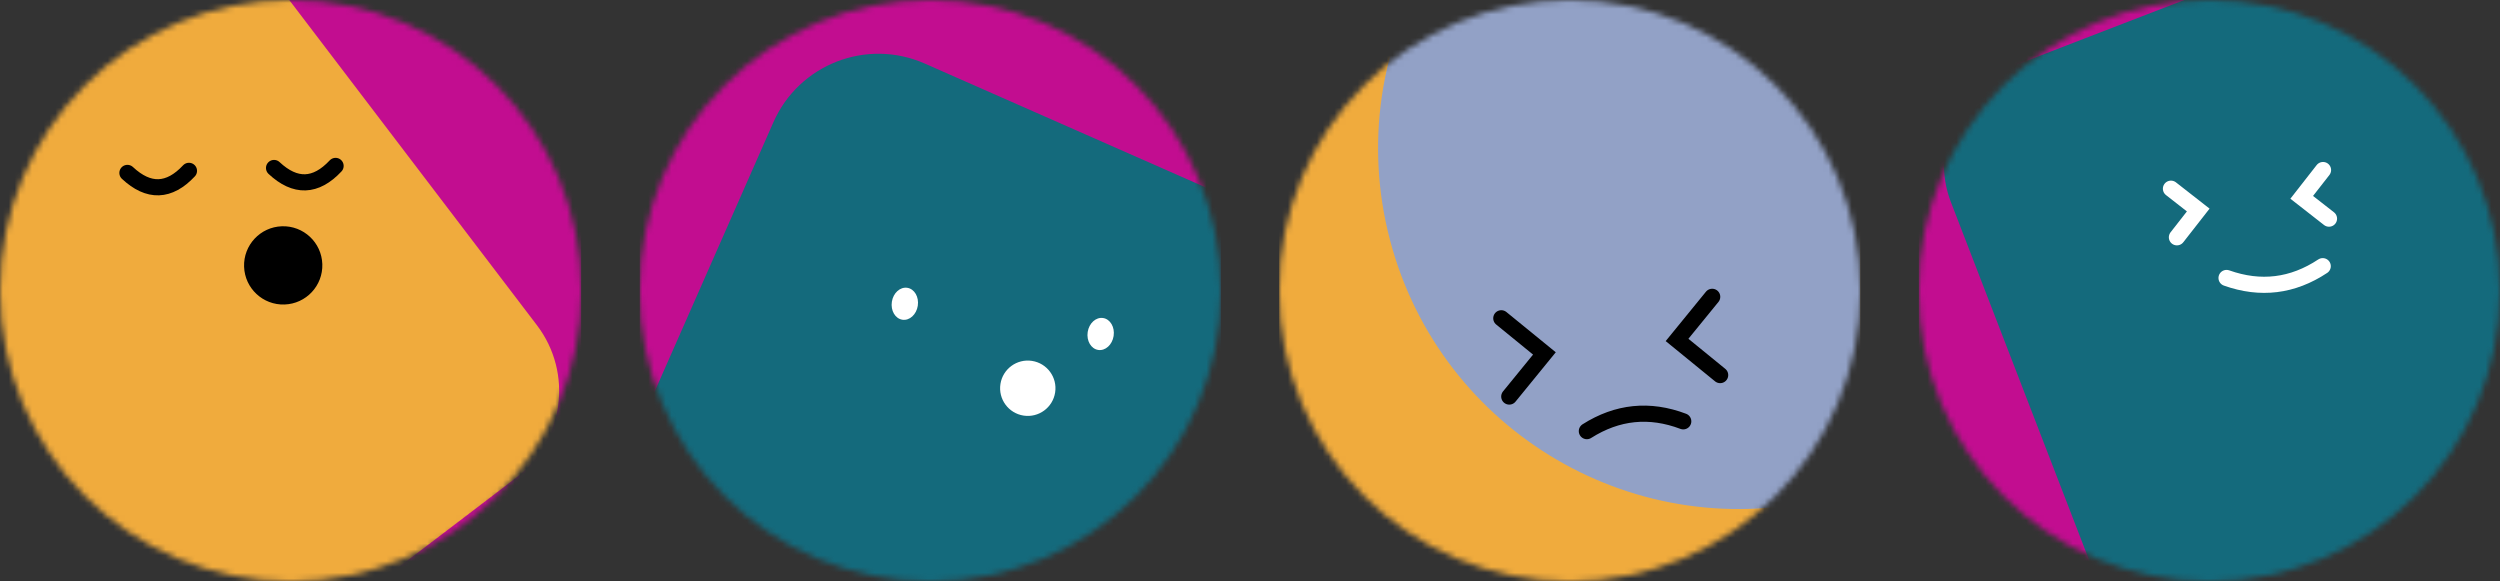<svg width="430" height="100" viewBox="0 0 430 100" fill="none" xmlns="http://www.w3.org/2000/svg">
<rect x="0" y="0" width="430" height="100" fill="#333333" stroke="none"/>
<g clip-path="url(#clip0_1_93)">
<mask id="mask0_1_93" style="mask-type:luminance" maskUnits="userSpaceOnUse" x="0" y="0" width="100" height="100">
<path d="M100 50C100 22.386 77.614 0 50 0C22.386 0 0 22.386 0 50C0 77.614 22.386 100 50 100C77.614 100 100 77.614 100 50Z" fill="white"/>
</mask>
<g mask="url(#mask0_1_93)">
<path d="M100 0H0V100H100V0Z" fill="#C20D90"/>
<path d="M29.267 127.497L88.801 82.155C97.021 75.894 98.61 64.155 92.349 55.935L47.007 -3.599C40.746 -11.819 29.007 -13.407 20.787 -7.147L-38.747 38.196C-46.967 44.456 -48.555 56.195 -42.295 64.415L3.048 123.949C9.308 132.169 21.047 133.758 29.267 127.497Z" fill="#F0AB3D"/>
<path d="M47.136 28.894C50.783 32.303 54.311 32.185 57.72 28.538" stroke="black" stroke-width="2.778" stroke-linecap="round"/>
<path d="M21.917 29.741C25.564 33.151 29.091 33.032 32.501 29.386" stroke="black" stroke-width="2.778" stroke-linecap="round"/>
<path d="M48.937 52.375C52.653 52.25 55.564 49.137 55.439 45.421C55.314 41.706 52.201 38.795 48.485 38.919C44.77 39.044 41.858 42.158 41.983 45.873C42.108 49.589 45.222 52.5 48.937 52.375Z" fill="black"/>
</g>
</g>
<g clip-path="url(#clip1_1_93)">
<mask id="mask1_1_93" style="mask-type:luminance" maskUnits="userSpaceOnUse" x="110" y="0" width="100" height="100">
<path d="M210 50C210 22.386 187.614 0 160 0C132.386 0 110 22.386 110 50C110 77.614 132.386 100 160 100C187.614 100 210 77.614 210 50Z" fill="white"/>
</mask>
<g mask="url(#mask1_1_93)">
<path d="M210 0H110V100H210V0Z" fill="#C20D90"/>
<path d="M209.537 141.05L241.391 68.807C245.79 58.832 241.269 47.181 231.294 42.782L159.051 10.928C149.076 6.53 137.425 11.05 133.026 21.025L101.172 93.269C96.774 103.243 101.294 114.895 111.269 119.293L183.512 151.147C193.487 155.546 205.139 151.025 209.537 141.05Z" fill="#146A7C"/>
<path d="M191.543 57.789C191.777 56.273 190.969 54.89 189.737 54.7C188.505 54.51 187.317 55.585 187.083 57.101C186.849 58.617 187.658 60 188.89 60.19C190.121 60.38 191.309 59.305 191.543 57.789Z" fill="white"/>
<path d="M157.86 52.592C158.094 51.075 157.285 49.692 156.054 49.502C154.822 49.312 153.634 50.387 153.4 51.904C153.166 53.42 153.975 54.803 155.207 54.993C156.438 55.183 157.626 54.108 157.86 52.592Z" fill="white"/>
<path d="M176.054 71.482C178.652 71.883 181.083 70.102 181.484 67.503C181.885 64.905 180.104 62.474 177.505 62.073C174.907 61.672 172.476 63.453 172.075 66.051C171.674 68.65 173.455 71.081 176.054 71.482Z" fill="white"/>
</g>
</g>
<g clip-path="url(#clip2_1_93)">
<mask id="mask2_1_93" style="mask-type:luminance" maskUnits="userSpaceOnUse" x="220" y="0" width="100" height="100">
<path d="M320 50C320 22.386 297.614 0 270 0C242.386 0 220 22.386 220 50C220 77.614 242.386 100 270 100C297.614 100 320 77.614 320 50Z" fill="white"/>
</mask>
<g mask="url(#mask2_1_93)">
<path d="M320 0H220V100H320V0Z" fill="#F0AB3D"/>
<path d="M283.274 -34.447C250.151 -25.729 230.368 8.189 239.086 41.312C247.804 74.434 281.722 94.218 314.845 85.5C347.967 76.782 367.751 42.863 359.033 9.741C350.315 -23.382 316.396 -43.165 283.274 -34.447Z" fill="#92A1C6"/>
<path d="M294.498 51.053L288.452 58.469L295.867 64.515" stroke="black" stroke-width="2.778" stroke-linecap="round"/>
<path d="M258.223 54.744L265.639 60.79L259.593 68.206" stroke="black" stroke-width="2.778" stroke-linecap="round"/>
<path d="M272.939 74.155C278.185 70.829 283.712 70.267 289.52 72.468" stroke="black" stroke-width="2.778" stroke-linecap="round"/>
</g>
</g>
<g clip-path="url(#clip3_1_93)">
<mask id="mask3_1_93" style="mask-type:luminance" maskUnits="userSpaceOnUse" x="330" y="0" width="100" height="100">
<path d="M430 50C430 22.386 407.614 0 380 0C352.386 0 330 22.386 330 50C330 77.614 352.386 100 380 100C407.614 100 430 77.614 430 50Z" fill="white"/>
</mask>
<g mask="url(#mask3_1_93)">
<path d="M430 0H330V100H430V0Z" fill="#C20D90"/>
<path d="M462.232 63.055L436.305 -4.106C432.725 -13.379 422.306 -17.994 413.033 -14.415L345.872 11.512C336.599 15.092 331.983 25.511 335.563 34.784L361.49 101.946C365.07 111.219 375.489 115.834 384.762 112.254L451.924 86.327C461.197 82.747 465.812 72.328 462.232 63.055Z" fill="#146A7C"/>
<path d="M399.561 29.247L395.894 33.94L400.587 37.607" stroke="white" stroke-width="2.778" stroke-linecap="round"/>
<path d="M373.404 32.456L378.097 36.123L374.429 40.816" stroke="white" stroke-width="2.778" stroke-linecap="round"/>
<path d="M382.966 47.811C388.818 49.892 394.333 49.215 399.509 45.782" stroke="white" stroke-width="2.778" stroke-linecap="round"/>
</g>
</g>
<defs>
<clipPath id="clip0_1_93">
<rect width="100" height="100" fill="white"/>
</clipPath>
<clipPath id="clip1_1_93">
<rect width="100" height="100" fill="white" transform="translate(110)"/>
</clipPath>
<clipPath id="clip2_1_93">
<rect width="100" height="100" fill="white" transform="translate(220)"/>
</clipPath>
<clipPath id="clip3_1_93">
<rect width="100" height="100" fill="white" transform="translate(330)"/>
</clipPath>
</defs>
</svg>
